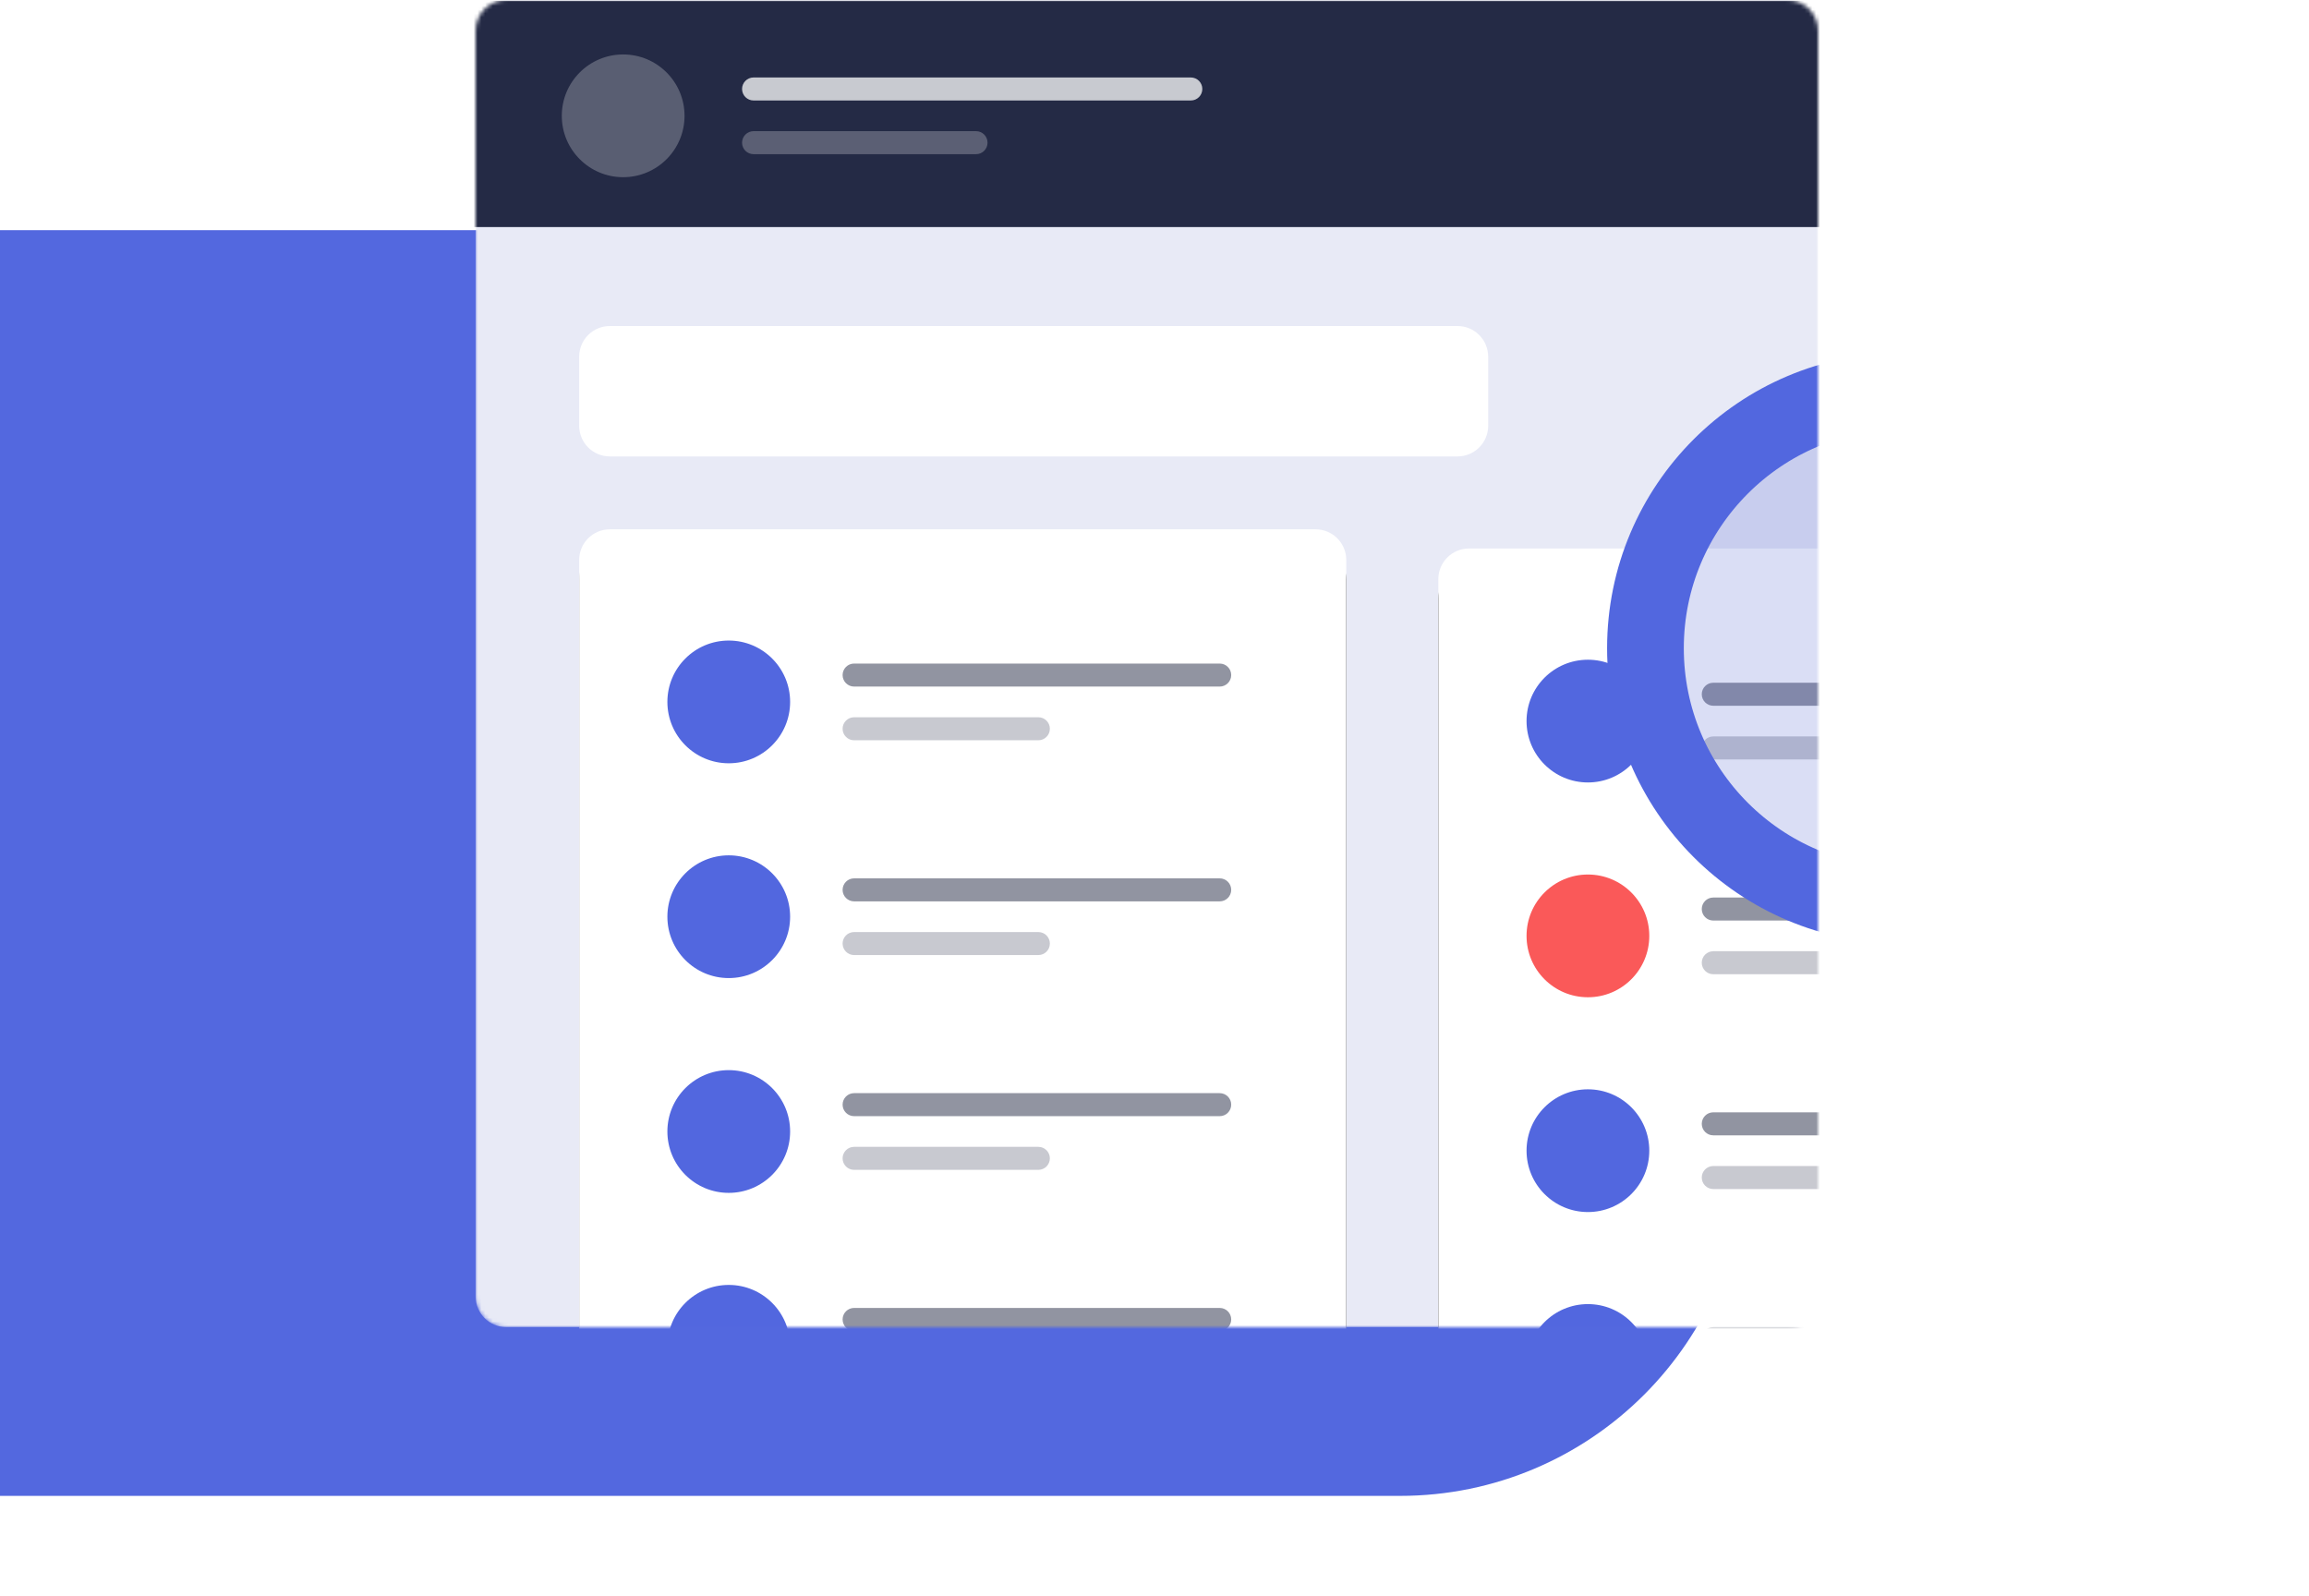 <svg width="602" height="416" viewBox="0 0 602 416" fill="none" xmlns="http://www.w3.org/2000/svg">
<path d="M0 60H455V300C455 349.706 414.706 390 365 390H0V60Z" fill="#5368DF"/>
<mask id="mask0_3_337" style="mask-type:alpha" maskUnits="userSpaceOnUse" x="124" y="0" width="350" height="346">
<path d="M466 0H132C127.582 0 124 3.582 124 8V338C124 342.418 127.582 346 132 346H466C470.418 346 474 342.418 474 338V8C474 3.582 470.418 0 466 0Z" fill="white"/>
</mask>
<g mask="url(#mask0_3_337)">
<path d="M466 0H132C127.582 0 124 3.582 124 8V338C124 342.418 127.582 346 132 346H466C470.418 346 474 342.418 474 338V8C474 3.582 470.418 0 466 0Z" fill="#E8EAF6"/>
<path fill-rule="evenodd" clip-rule="evenodd" d="M120.47 0.197H667.47V59.197H120.47V0.197Z" fill="#242A45"/>
<path opacity="0.245" d="M162.47 46.197C171.307 46.197 178.47 39.033 178.47 30.197C178.47 21.36 171.307 14.197 162.47 14.197C153.633 14.197 146.47 21.36 146.47 30.197C146.47 39.033 153.633 46.197 162.47 46.197Z" fill="white"/>
<path opacity="0.75" d="M310.47 20.197H196.47C194.813 20.197 193.47 21.54 193.47 23.197C193.47 24.854 194.813 26.197 196.47 26.197H310.47C312.127 26.197 313.47 24.854 313.47 23.197C313.47 21.54 312.127 20.197 310.47 20.197Z" fill="white"/>
<path opacity="0.25" d="M254.47 34.197H196.47C194.813 34.197 193.47 35.54 193.47 37.197C193.47 38.854 194.813 40.197 196.47 40.197H254.47C256.127 40.197 257.47 38.854 257.47 37.197C257.47 35.54 256.127 34.197 254.47 34.197Z" fill="white"/>
<g filter="url(#filter0_d_3_337)">
<path d="M343 138H159C154.582 138 151 141.582 151 146V385C151 389.418 154.582 393 159 393H343C347.418 393 351 389.418 351 385V146C351 141.582 347.418 138 343 138Z" fill="black"/>
</g>
<path d="M343 138H159C154.582 138 151 141.582 151 146V385C151 389.418 154.582 393 159 393H343C347.418 393 351 389.418 351 385V146C351 141.582 347.418 138 343 138Z" fill="white"/>
<path opacity="0.5" d="M318 173H222.683C221.026 173 219.683 174.343 219.683 176C219.683 177.657 221.026 179 222.683 179H318C319.657 179 321 177.657 321 176C321 174.343 319.657 173 318 173Z" fill="#242A45"/>
<path d="M190 199C198.837 199 206 191.837 206 183C206 174.163 198.837 167 190 167C181.163 167 174 174.163 174 183C174 191.837 181.163 199 190 199Z" fill="#5267DF"/>
<path opacity="0.25" d="M270.719 187H222.683C221.026 187 219.683 188.343 219.683 190C219.683 191.657 221.026 193 222.683 193H270.719C272.376 193 273.719 191.657 273.719 190C273.719 188.343 272.376 187 270.719 187Z" fill="#242A45"/>
<path d="M190 255C198.837 255 206 247.837 206 239C206 230.163 198.837 223 190 223C181.163 223 174 230.163 174 239C174 247.837 181.163 255 190 255Z" fill="#5267DF"/>
<path opacity="0.5" d="M318 229H222.683C221.026 229 219.683 230.343 219.683 232C219.683 233.657 221.026 235 222.683 235H318C319.657 235 321 233.657 321 232C321 230.343 319.657 229 318 229Z" fill="#242A45"/>
<path opacity="0.25" d="M270.719 243H222.683C221.026 243 219.683 244.343 219.683 246C219.683 247.657 221.026 249 222.683 249H270.719C272.376 249 273.719 247.657 273.719 246C273.719 244.343 272.376 243 270.719 243Z" fill="#242A45"/>
<path d="M190 311C198.837 311 206 303.837 206 295C206 286.163 198.837 279 190 279C181.163 279 174 286.163 174 295C174 303.837 181.163 311 190 311Z" fill="#5267DF"/>
<path opacity="0.5" d="M318 285H222.683C221.026 285 219.683 286.343 219.683 288C219.683 289.657 221.026 291 222.683 291H318C319.657 291 321 289.657 321 288C321 286.343 319.657 285 318 285Z" fill="#242A45"/>
<path opacity="0.25" d="M270.719 299H222.683C221.026 299 219.683 300.343 219.683 302C219.683 303.657 221.026 305 222.683 305H270.719C272.376 305 273.719 303.657 273.719 302C273.719 300.343 272.376 299 270.719 299Z" fill="#242A45"/>
<path d="M190 367C198.837 367 206 359.837 206 351C206 342.163 198.837 335 190 335C181.163 335 174 342.163 174 351C174 359.837 181.163 367 190 367Z" fill="#5267DF"/>
<path opacity="0.5" d="M318 341H222.683C221.026 341 219.683 342.343 219.683 344C219.683 345.657 221.026 347 222.683 347H318C319.657 347 321 345.657 321 344C321 342.343 319.657 341 318 341Z" fill="#242A45"/>
<g filter="url(#filter1_d_3_337)">
<g filter="url(#filter2_d_3_337)">
<path d="M567 138H383C378.582 138 375 141.582 375 146V385C375 389.418 378.582 393 383 393H567C571.418 393 575 389.418 575 385V146C575 141.582 571.418 138 567 138Z" fill="black"/>
</g>
<path d="M567 138H383C378.582 138 375 141.582 375 146V385C375 389.418 378.582 393 383 393H567C571.418 393 575 389.418 575 385V146C575 141.582 571.418 138 567 138Z" fill="white"/>
<path opacity="0.5" d="M542 173H446.683C445.026 173 443.683 174.343 443.683 176C443.683 177.657 445.026 179 446.683 179H542C543.657 179 545 177.657 545 176C545 174.343 543.657 173 542 173Z" fill="#242A45"/>
<path d="M414 199C422.837 199 430 191.837 430 183C430 174.163 422.837 167 414 167C405.163 167 398 174.163 398 183C398 191.837 405.163 199 414 199Z" fill="#5267DF"/>
<path opacity="0.25" d="M494.719 187H446.683C445.026 187 443.683 188.343 443.683 190C443.683 191.657 445.026 193 446.683 193H494.719C496.376 193 497.719 191.657 497.719 190C497.719 188.343 496.376 187 494.719 187Z" fill="#242A45"/>
<path d="M414 255C422.837 255 430 247.837 430 239C430 230.163 422.837 223 414 223C405.163 223 398 230.163 398 239C398 247.837 405.163 255 414 255Z" fill="#FA5959"/>
<path opacity="0.5" d="M542 229H446.683C445.026 229 443.683 230.343 443.683 232C443.683 233.657 445.026 235 446.683 235H542C543.657 235 545 233.657 545 232C545 230.343 543.657 229 542 229Z" fill="#242A45"/>
<path opacity="0.25" d="M494.719 243H446.683C445.026 243 443.683 244.343 443.683 246C443.683 247.657 445.026 249 446.683 249H494.719C496.376 249 497.719 247.657 497.719 246C497.719 244.343 496.376 243 494.719 243Z" fill="#242A45"/>
<path d="M414 311C422.837 311 430 303.837 430 295C430 286.163 422.837 279 414 279C405.163 279 398 286.163 398 295C398 303.837 405.163 311 414 311Z" fill="#5267DF"/>
<path opacity="0.5" d="M542 285H446.683C445.026 285 443.683 286.343 443.683 288C443.683 289.657 445.026 291 446.683 291H542C543.657 291 545 289.657 545 288C545 286.343 543.657 285 542 285Z" fill="#242A45"/>
<path opacity="0.25" d="M494.719 299H446.683C445.026 299 443.683 300.343 443.683 302C443.683 303.657 445.026 305 446.683 305H494.719C496.376 305 497.719 303.657 497.719 302C497.719 300.343 496.376 299 494.719 299Z" fill="#242A45"/>
<path d="M414 367C422.837 367 430 359.837 430 351C430 342.163 422.837 335 414 335C405.163 335 398 342.163 398 351C398 359.837 405.163 367 414 367Z" fill="#5267DF"/>
<path opacity="0.5" d="M542 341H446.683C445.026 341 443.683 342.343 443.683 344C443.683 345.657 445.026 347 446.683 347H542C543.657 347 545 345.657 545 344C545 342.343 543.657 341 542 341Z" fill="#242A45"/>
</g>
<path d="M380 85H159C154.582 85 151 88.582 151 93V111C151 115.418 154.582 119 159 119H380C384.418 119 388 115.418 388 111V93C388 88.582 384.418 85 380 85Z" fill="white"/>
<path d="M496 236C533.003 236 563 206.003 563 169C563 131.997 533.003 102 496 102C458.997 102 429 131.997 429 169C429 206.003 458.997 236 496 236Z" fill="#495DCF" fill-opacity="0.2" stroke="#5267DF" stroke-width="20"/>
</g>
<defs>
<filter id="filter0_d_3_337" x="141" y="133" width="220" height="275" filterUnits="userSpaceOnUse" color-interpolation-filters="sRGB">
<feFlood flood-opacity="0" result="BackgroundImageFix"/>
<feColorMatrix in="SourceAlpha" type="matrix" values="0 0 0 0 0 0 0 0 0 0 0 0 0 0 0 0 0 0 127 0" result="hardAlpha"/>
<feOffset dy="5"/>
<feGaussianBlur stdDeviation="5"/>
<feColorMatrix type="matrix" values="0 0 0 0 0.285 0 0 0 0 0.364 0 0 0 0 0.811 0 0 0 0.083 0"/>
<feBlend mode="normal" in2="BackgroundImageFix" result="effect1_dropShadow_3_337"/>
<feBlend mode="normal" in="SourceGraphic" in2="effect1_dropShadow_3_337" result="shape"/>
</filter>
<filter id="filter1_d_3_337" x="365" y="133" width="220" height="275" filterUnits="userSpaceOnUse" color-interpolation-filters="sRGB">
<feFlood flood-opacity="0" result="BackgroundImageFix"/>
<feColorMatrix in="SourceAlpha" type="matrix" values="0 0 0 0 0 0 0 0 0 0 0 0 0 0 0 0 0 0 127 0" result="hardAlpha"/>
<feOffset dy="5"/>
<feGaussianBlur stdDeviation="5"/>
<feColorMatrix type="matrix" values="0 0 0 0 0.285 0 0 0 0 0.364 0 0 0 0 0.811 0 0 0 0.083 0"/>
<feBlend mode="normal" in2="BackgroundImageFix" result="effect1_dropShadow_3_337"/>
<feBlend mode="normal" in="SourceGraphic" in2="effect1_dropShadow_3_337" result="shape"/>
</filter>
<filter id="filter2_d_3_337" x="365" y="133" width="220" height="275" filterUnits="userSpaceOnUse" color-interpolation-filters="sRGB">
<feFlood flood-opacity="0" result="BackgroundImageFix"/>
<feColorMatrix in="SourceAlpha" type="matrix" values="0 0 0 0 0 0 0 0 0 0 0 0 0 0 0 0 0 0 127 0" result="hardAlpha"/>
<feOffset dy="5"/>
<feGaussianBlur stdDeviation="5"/>
<feColorMatrix type="matrix" values="0 0 0 0 0.285 0 0 0 0 0.364 0 0 0 0 0.811 0 0 0 0.083 0"/>
<feBlend mode="normal" in2="BackgroundImageFix" result="effect1_dropShadow_3_337"/>
<feBlend mode="normal" in="SourceGraphic" in2="effect1_dropShadow_3_337" result="shape"/>
</filter>
</defs>
</svg>
